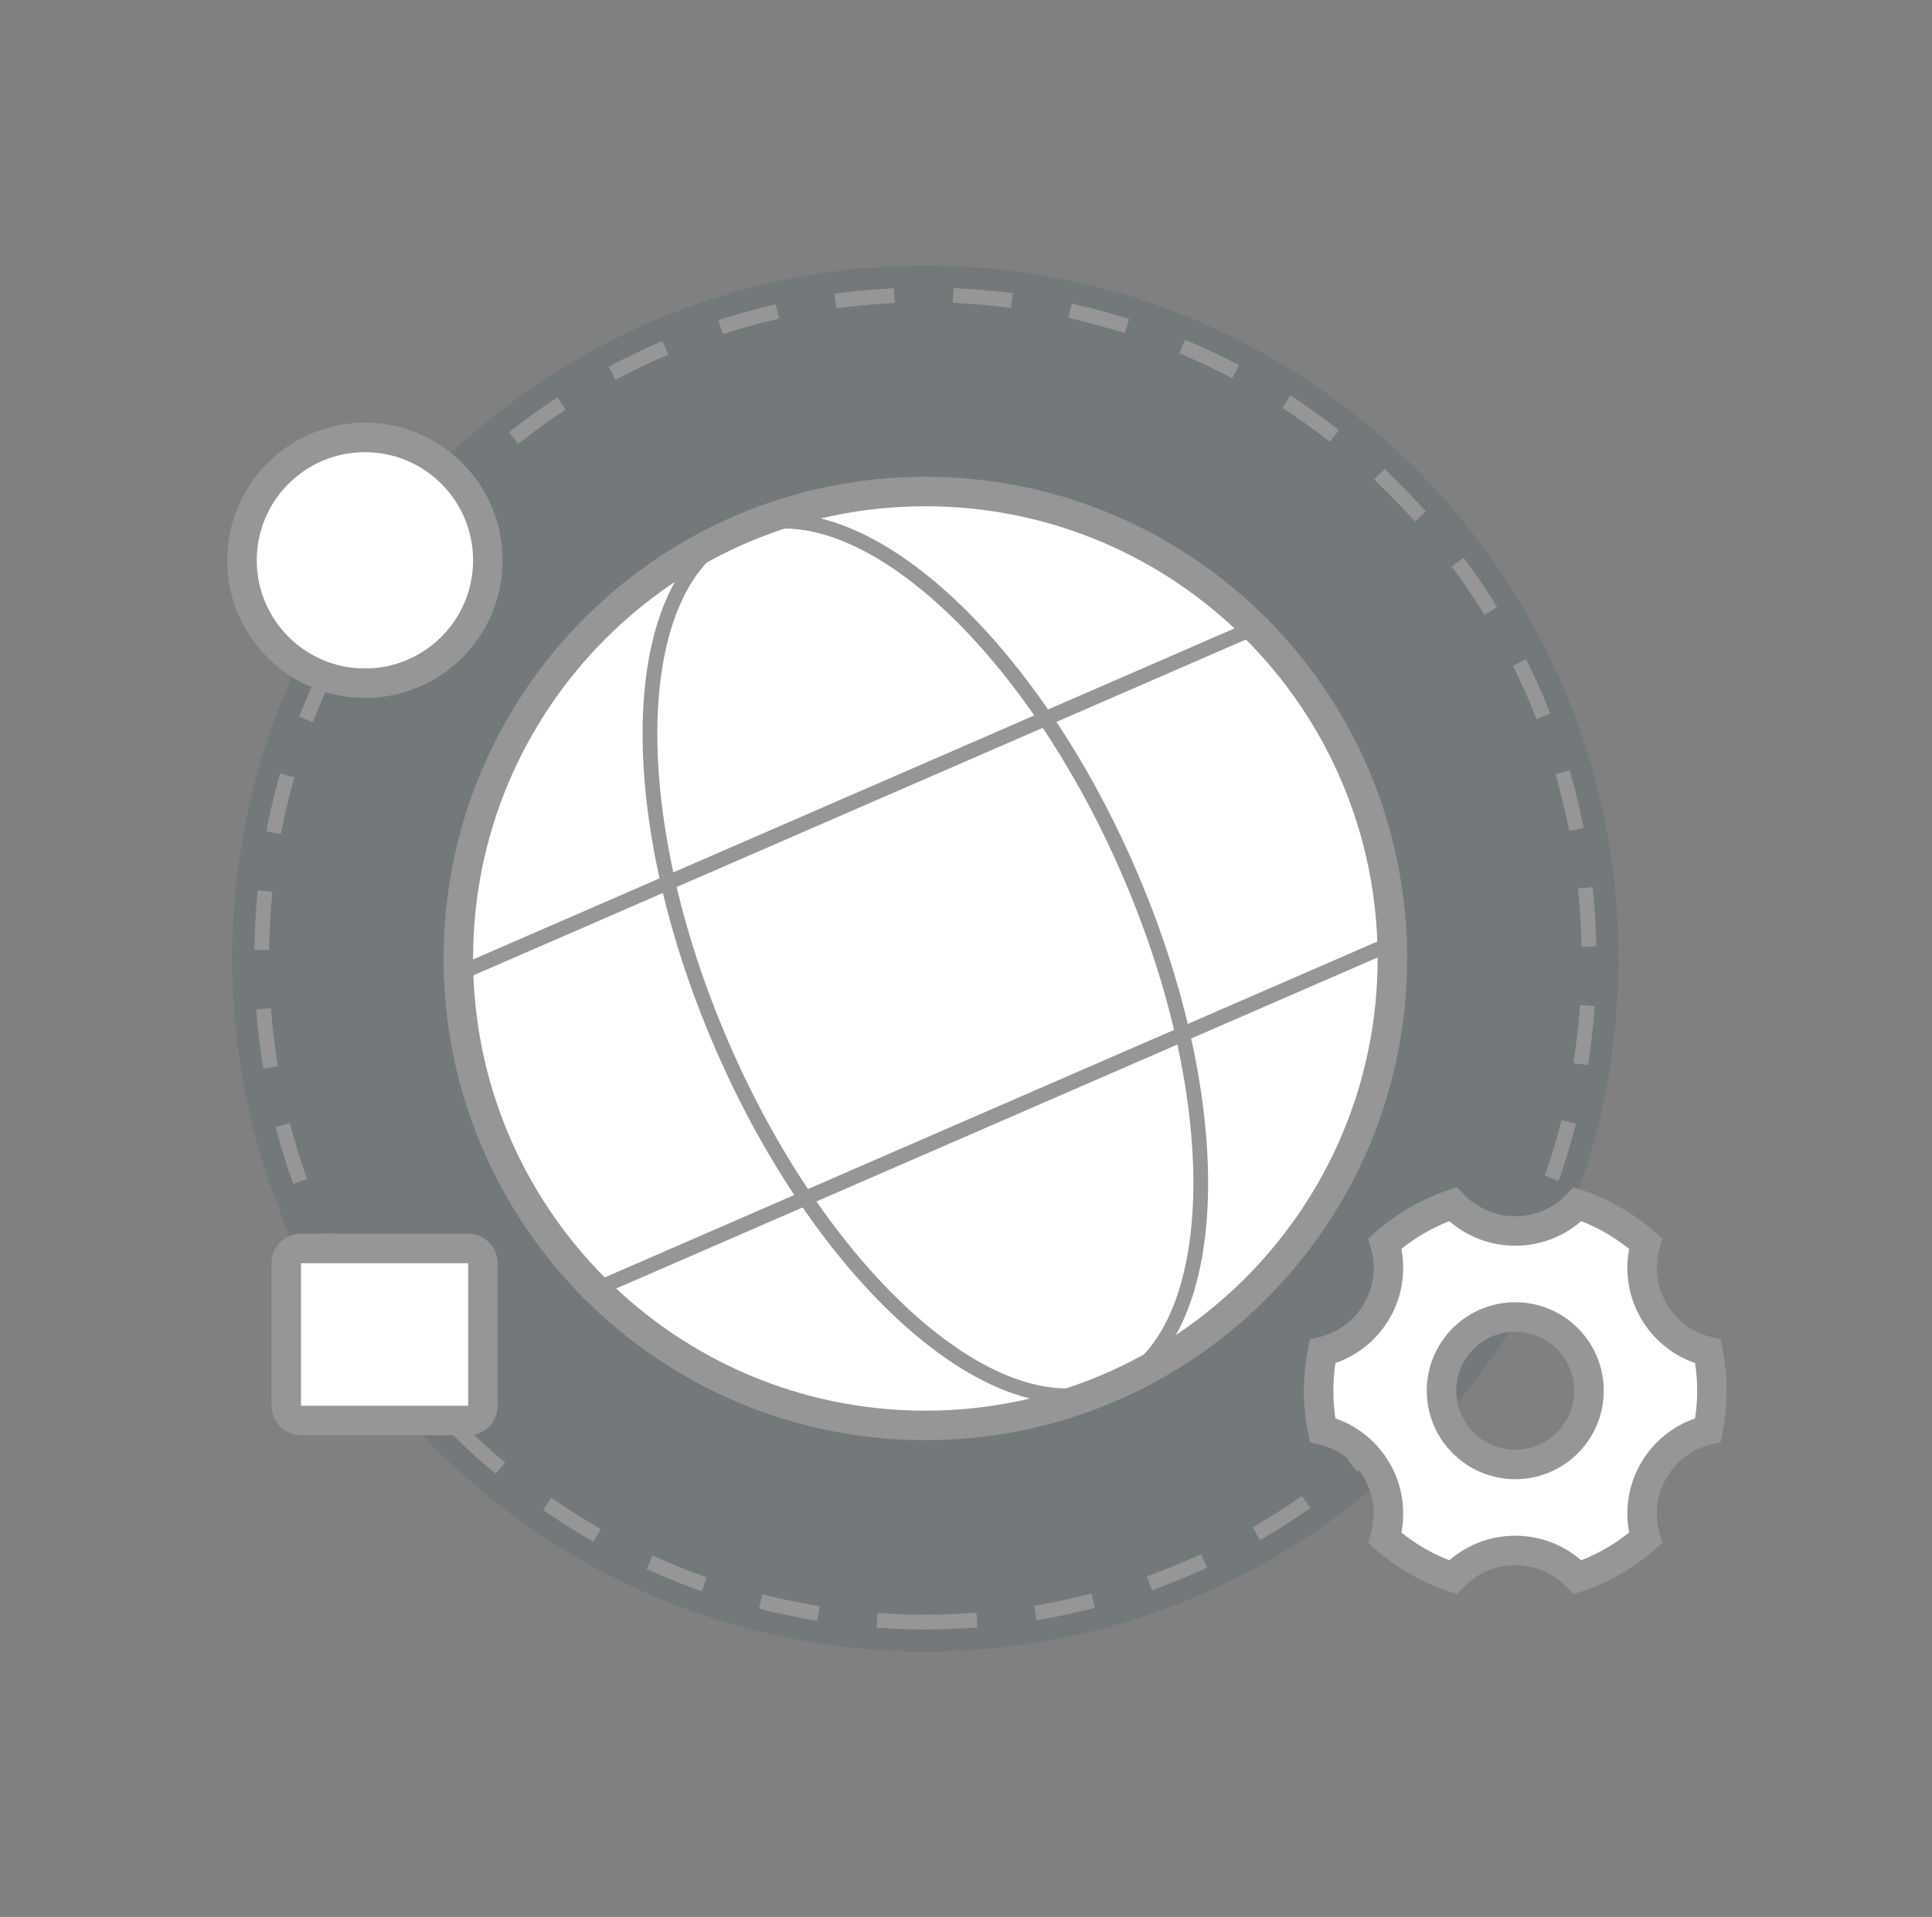 <svg width="131" height="130" viewBox="0 0 131 130" fill="none" xmlns="http://www.w3.org/2000/svg">
<rect x="0" y="0" width="131" height="130" fill="#808080" stroke="none"/>
<path opacity="0.1" d="M109.745 65C109.745 90.957 88.701 112 62.744 112C36.787 112 15.744 90.957 15.744 65C15.744 39.043 36.787 18 62.744 18C88.701 18 109.745 39.043 109.745 65Z" fill="#033D58"/>
<path d="M62.745 96.667C80.234 96.667 94.411 82.49 94.411 65.001C94.411 47.512 80.234 33.334 62.745 33.334C45.256 33.334 31.078 47.512 31.078 65.001C31.078 82.49 45.256 96.667 62.745 96.667Z" fill="white"/>
<path d="M62.745 96.667C80.234 96.667 94.411 82.49 94.411 65.001C94.411 47.512 80.234 33.334 62.745 33.334C45.256 33.334 31.078 47.512 31.078 65.001C31.078 82.49 45.256 96.667 62.745 96.667Z" stroke="#969696" stroke-width="2"/>
<path d="M75.371 94.04C82.969 90.737 83.474 75.057 76.5 59.019C69.526 42.98 57.714 32.656 50.117 35.96C42.52 39.263 42.015 54.943 48.988 70.981C55.962 87.02 67.774 97.344 75.371 94.04Z" stroke="#969696"/>
<path d="M30.58 66.261L85.604 42.336" stroke="#969696" stroke-linecap="round" stroke-linejoin="round"/>
<path d="M39.887 87.66L94.91 63.735" stroke="#969696" stroke-linecap="round" stroke-linejoin="round"/>
<path d="M62.744 110.002C87.597 110.002 107.744 89.855 107.744 65.002C107.744 40.149 87.597 20.002 62.744 20.002C37.891 20.002 17.744 40.149 17.744 65.002C17.744 89.855 37.891 110.002 62.744 110.002Z" stroke="#969696" stroke-linecap="square" stroke-dasharray="3 5"/>
<path d="M24.744 46.332C29.346 46.332 33.077 42.601 33.077 37.998C33.077 33.396 29.346 29.665 24.744 29.665C20.141 29.665 16.41 33.396 16.41 37.998C16.41 42.601 20.141 46.332 24.744 46.332Z" fill="white"/>
<path d="M24.744 46.332C29.346 46.332 33.077 42.601 33.077 37.998C33.077 33.396 29.346 29.665 24.744 29.665C20.141 29.665 16.41 33.396 16.41 37.998C16.41 42.601 20.141 46.332 24.744 46.332Z" stroke="#969696" stroke-width="2"/>
<path d="M31.744 84.667H20.41C19.858 84.667 19.41 85.115 19.41 85.667V95.334C19.41 95.886 19.858 96.334 20.41 96.334H31.744C32.296 96.334 32.743 95.886 32.743 95.334V85.667C32.743 85.115 32.296 84.667 31.744 84.667Z" fill="white" stroke="#969696" stroke-width="2"/>
<path fill-rule="evenodd" clip-rule="evenodd" d="M102.743 83.481C101.079 83.481 99.577 82.784 98.515 81.665C96.795 82.24 95.232 83.155 93.905 84.331C94.341 85.809 94.193 87.457 93.362 88.897C92.529 90.338 91.175 91.29 89.676 91.652C89.502 92.512 89.41 93.402 89.41 94.314C89.41 95.226 89.502 96.116 89.676 96.976C91.175 97.338 92.529 98.29 93.362 99.731C94.193 101.171 94.341 102.819 93.905 104.297C95.232 105.473 96.795 106.388 98.515 106.963C99.577 105.844 101.079 105.147 102.743 105.147C104.408 105.147 105.91 105.844 106.972 106.963C108.692 106.388 110.255 105.473 111.582 104.297C111.146 102.819 111.294 101.171 112.125 99.731C112.957 98.29 114.311 97.338 115.811 96.976C115.985 96.116 116.077 95.226 116.077 94.314C116.077 93.402 115.985 92.512 115.811 91.652C114.311 91.29 112.957 90.338 112.125 88.897C111.294 87.457 111.146 85.809 111.582 84.331C110.255 83.155 108.692 82.24 106.972 81.665C105.91 82.784 104.408 83.481 102.743 83.481ZM102.743 99.314C105.505 99.314 107.743 97.075 107.743 94.314C107.743 91.553 105.505 89.314 102.743 89.314C99.982 89.314 97.743 91.553 97.743 94.314C97.743 97.075 99.982 99.314 102.743 99.314Z" fill="white"/>
<path fill-rule="evenodd" clip-rule="evenodd" d="M98.801 80.515L99.239 80.976C100.121 81.904 101.364 82.481 102.743 82.481C104.123 82.481 105.366 81.904 106.247 80.976L106.686 80.515L107.289 80.717C109.139 81.335 110.819 82.319 112.245 83.582L112.721 84.004L112.541 84.614C112.18 85.84 112.302 87.204 112.991 88.397C113.681 89.591 114.801 90.38 116.045 90.68L116.664 90.829L116.791 91.453C116.978 92.378 117.077 93.335 117.077 94.314C117.077 95.293 116.978 96.25 116.791 97.175L116.664 97.799L116.045 97.948C114.801 98.248 113.681 99.037 112.991 100.231C112.302 101.424 112.18 102.788 112.541 104.014L112.721 104.624L112.245 105.046C110.819 106.309 109.139 107.293 107.289 107.911L106.686 108.113L106.247 107.652C105.366 106.724 104.123 106.147 102.743 106.147C101.364 106.147 100.121 106.724 99.239 107.652L98.801 108.113L98.198 107.911C96.348 107.293 94.668 106.309 93.242 105.046L92.766 104.624L92.946 104.014C93.307 102.788 93.185 101.424 92.496 100.231C91.806 99.037 90.686 98.248 89.442 97.948L88.822 97.799L88.696 97.175C88.508 96.25 88.41 95.293 88.41 94.314C88.41 93.335 88.508 92.378 88.696 91.453L88.822 90.829L89.442 90.68C90.686 90.38 91.806 89.591 92.496 88.397C93.185 87.204 93.307 85.84 92.946 84.614L92.766 84.004L93.242 83.582C94.668 82.319 96.348 81.335 98.198 80.717L98.801 80.515ZM95.022 84.697C95.319 86.251 95.082 87.918 94.228 89.397C93.373 90.877 92.048 91.917 90.552 92.436C90.459 93.048 90.41 93.675 90.41 94.314C90.41 94.953 90.459 95.58 90.552 96.192C92.048 96.711 93.373 97.751 94.228 99.231C95.082 100.71 95.319 102.377 95.022 103.931C95.995 104.714 97.09 105.352 98.273 105.812C99.471 104.776 101.034 104.147 102.743 104.147C104.453 104.147 106.016 104.776 107.214 105.812C108.397 105.352 109.491 104.714 110.465 103.931C110.167 102.377 110.405 100.71 111.259 99.231C112.113 97.751 113.439 96.711 114.935 96.192C115.028 95.58 115.077 94.953 115.077 94.314C115.077 93.675 115.028 93.048 114.935 92.436C113.439 91.916 112.113 90.877 111.259 89.397C110.405 87.918 110.168 86.251 110.465 84.697C109.491 83.914 108.397 83.276 107.214 82.816C106.016 83.852 104.453 84.481 102.743 84.481C101.034 84.481 99.471 83.852 98.273 82.816C97.09 83.276 95.995 83.914 95.022 84.697ZM102.743 90.314C100.534 90.314 98.743 92.105 98.743 94.314C98.743 96.523 100.534 98.314 102.743 98.314C104.952 98.314 106.743 96.523 106.743 94.314C106.743 92.105 104.952 90.314 102.743 90.314ZM96.743 94.314C96.743 91 99.43 88.314 102.743 88.314C106.057 88.314 108.743 91 108.743 94.314C108.743 97.628 106.057 100.314 102.743 100.314C99.43 100.314 96.743 97.628 96.743 94.314Z" fill="#969696"/>
</svg>
